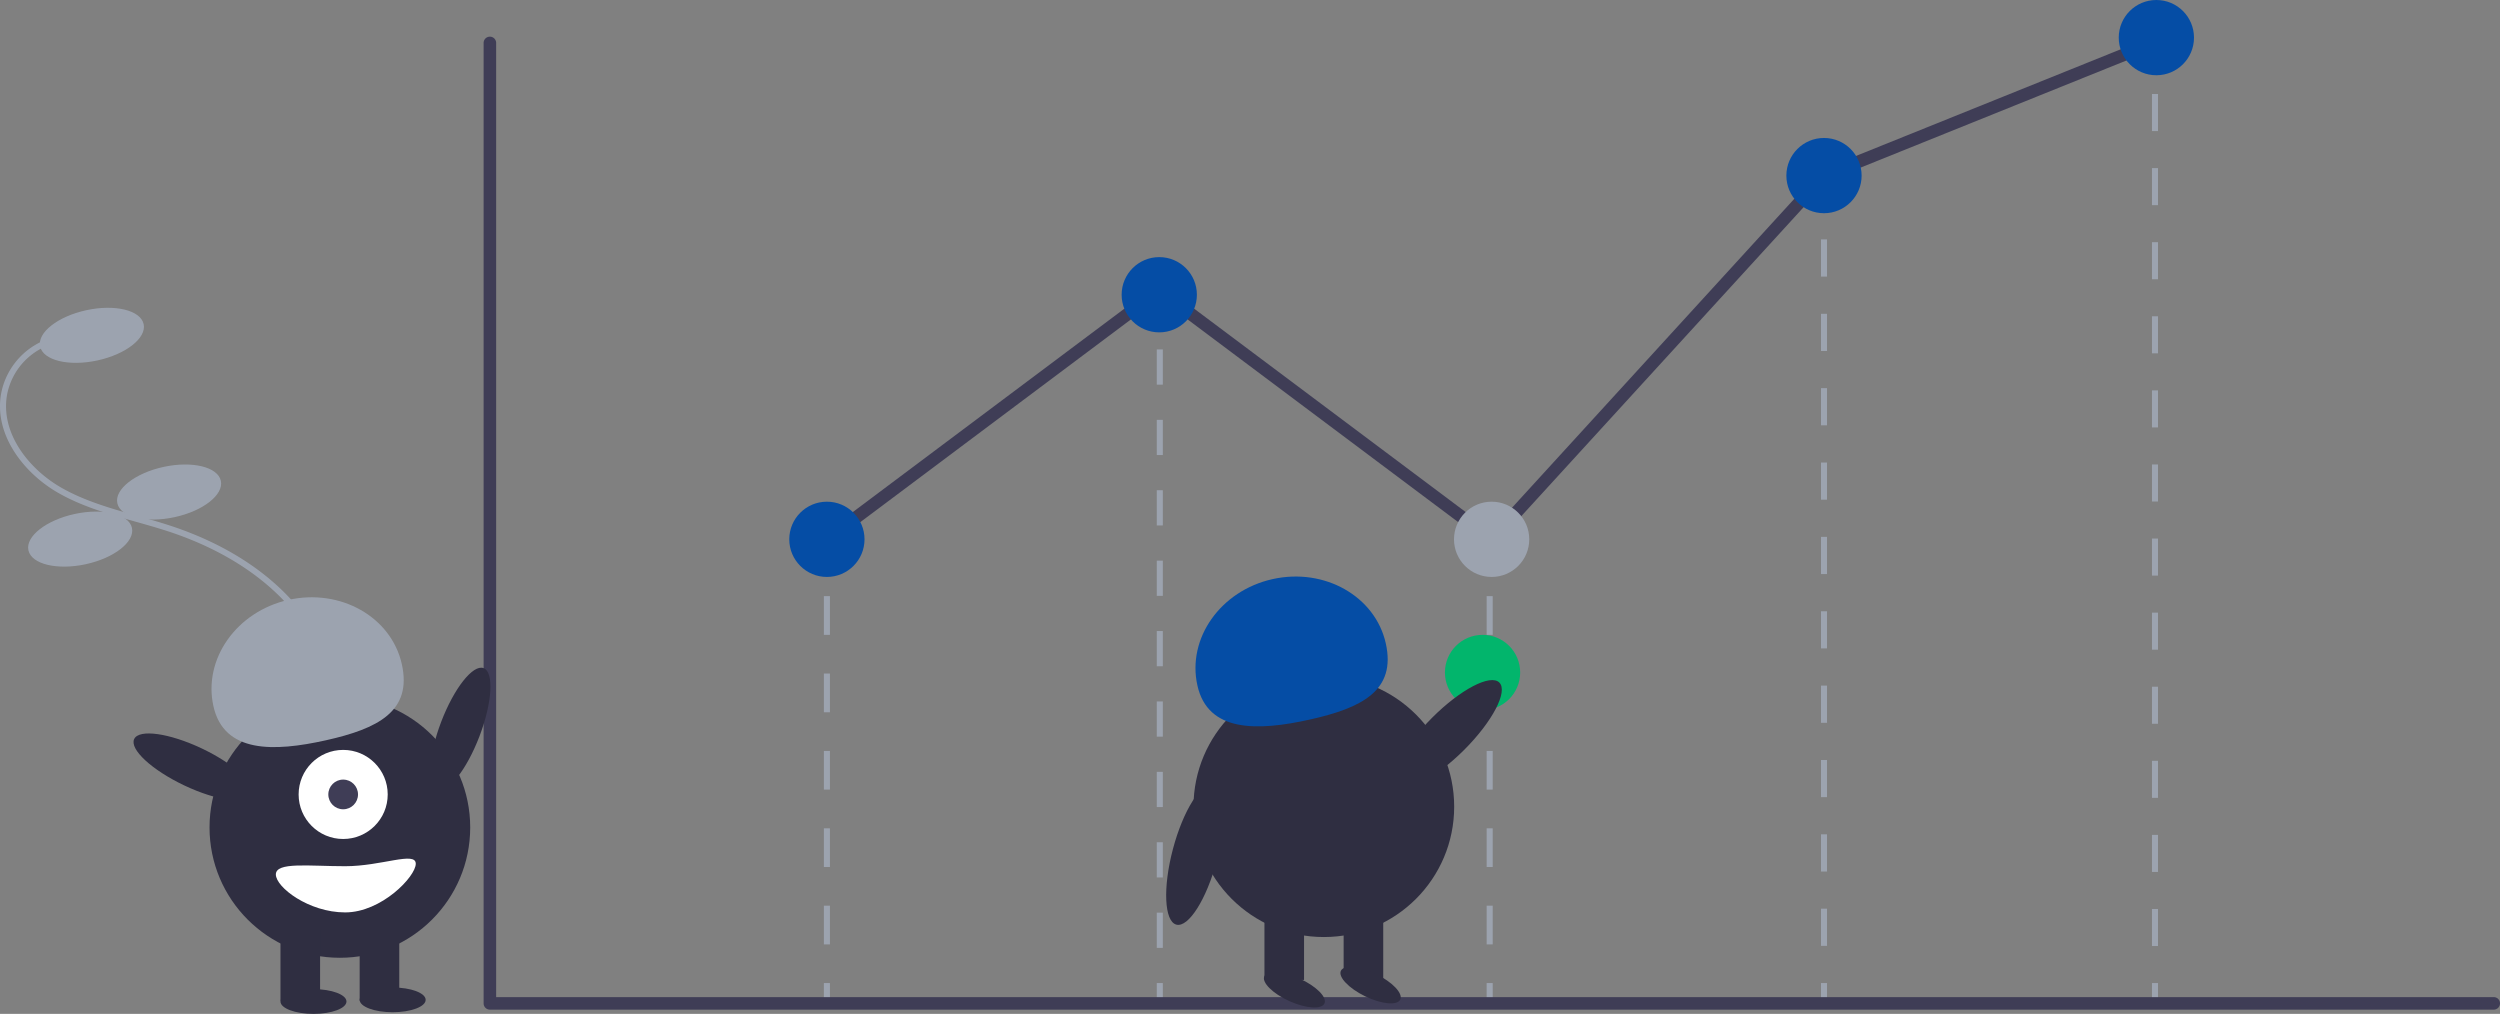 <svg xmlns="http://www.w3.org/2000/svg"
  xmlns:xlink="http://www.w3.org/1999/xlink" data-name="Layer 1" width="826.063" height="335.01" viewBox="0 0 826.063 335.01">
  <rect x="0" y="0" width="826.063" height="335.01" fill="#808080" stroke="none"/>
  <path d="M266.565,572.513l-1.301-1.518c11.009-9.435,24.711-21.177,29.839-36.697,5.056-15.299,1.253-33.769-9.925-48.202-9.512-12.284-24.201-21.957-42.477-27.974-3.605-1.187-7.348-2.241-10.967-3.261-8.749-2.464-17.796-5.013-25.809-9.671-11.035-6.415-21.059-19.016-18.575-32.706a23.856,23.856,0,0,1,17.156-18.508l.532,1.928a21.861,21.861,0,0,0-15.723,16.951c-2.308,12.722,7.183,24.541,17.615,30.606,7.793,4.53,16.716,7.044,25.346,9.474,3.64,1.025,7.405,2.086,11.051,3.286,18.656,6.142,33.675,16.048,43.432,28.648,11.579,14.952,15.504,34.132,10.243,50.055C291.699,550.974,277.763,562.917,266.565,572.513Z" transform="translate(-186.968 -282.495)" fill="#9ca3af"/>
  <ellipse cx="217.327" cy="393.296" rx="17.5" ry="8.5" transform="translate(-265.124 -227.729) rotate(-12.192)" fill="#9ca3af"/>
  <ellipse cx="242.838" cy="445.076" rx="17.5" ry="8.5" transform="translate(-275.484 -221.174) rotate(-12.192)" fill="#9ca3af"/>
  <ellipse cx="213.46" cy="460.631" rx="17.5" ry="8.5" transform="translate(-279.432 -227.027) rotate(-12.192)" fill="#9ca3af"/>
  <rect x="272.226" y="178.204" width="2" height="6" fill="#9ca3af"/>
  <path d="M461.194,594.539h-2V581.755h2Zm0-25.568h-2V556.187h2Zm0-25.568h-2V530.619h2Zm0-25.568h-2V505.05h2Zm0-25.568h-2V479.483h2Z" transform="translate(-186.968 -282.495)" fill="#9ca3af"/>
  <rect x="272.226" y="324.828" width="2" height="6" fill="#9ca3af"/>
  <rect x="491.226" y="178.204" width="2" height="6" fill="#9ca3af"/>
  <path d="M680.194,594.539h-2V581.755h2Zm0-25.568h-2V556.187h2Zm0-25.568h-2V530.619h2Zm0-25.568h-2V505.05h2Zm0-25.568h-2V479.483h2Z" transform="translate(-186.968 -282.495)" fill="#9ca3af"/>
  <rect x="491.226" y="324.828" width="2" height="6" fill="#9ca3af"/>
  <rect x="601.695" y="60.828" width="2" height="6" fill="#9ca3af"/>
  <path d="M790.664,595.037h-2V582.752h2Zm0-24.571h-2V558.18h2Zm0-24.572h-2V533.609h2Zm0-24.571h-2V509.037h2Zm0-24.571h-2V484.466h2Zm0-24.572h-2V459.894h2Zm0-24.571h-2V435.323h2Zm0-24.571h-2V410.752h2Zm0-24.572h-2V386.18h2Zm0-24.571h-2V361.609h2Z" transform="translate(-186.968 -282.495)" fill="#9ca3af"/>
  <rect x="601.695" y="324.828" width="2" height="6" fill="#9ca3af"/>
  <rect x="711.063" y="12.828" width="2" height="6" fill="#9ca3af"/>
  <path d="M900.032,595.083h-2V582.843h2Zm0-24.48h-2V558.363h2Zm0-24.48h-2V533.883h2Zm0-24.48h-2V509.403h2Zm0-24.48h-2V484.923h2Zm0-24.48h-2V460.443h2Zm0-24.48h-2V435.963h2Zm0-24.48h-2V411.483h2Zm0-24.48h-2V387.003h2Zm0-24.48h-2V362.523h2Zm0-24.48h-2V338.043h2Zm0-24.48h-2V313.563h2Z" transform="translate(-186.968 -282.495)" fill="#9ca3af"/>
  <rect x="711.063" y="324.828" width="2" height="6" fill="#9ca3af"/>
  <rect x="382.226" y="97.828" width="2" height="6" fill="#9ca3af"/>
  <path d="M571.194,595.692h-2V584.06h2Zm0-23.263h-2V560.797h2Zm0-23.263h-2V537.534h2Zm0-23.263h-2V514.271h2Zm0-23.263h-2V491.008h2Zm0-23.263h-2V467.744h2Zm0-23.263h-2V444.481h2Zm0-23.263h-2V421.218h2Zm0-23.263h-2V397.955h2Z" transform="translate(-186.968 -282.495)" fill="#9ca3af"/>
  <rect x="382.226" y="324.828" width="2" height="6" fill="#9ca3af"/>
  <path d="M1010.96,616.109H348.839a2.072,2.072,0,0,1-2.072-2.072V296.682a2.072,2.072,0,0,1,4.144,0V611.965h660.049a2.072,2.072,0,1,1,0,4.144Z" transform="translate(-186.968 -282.495)" fill="#3f3d56"/>
  <polygon points="493.134 180.989 383.049 98.534 274.468 179.862 271.983 176.545 383.049 93.355 492.61 175.418 601.484 56.274 601.921 56.097 711.744 11.848 713.293 15.693 603.907 59.765 493.134 180.989" fill="#3f3d56"/>
  <circle cx="273.226" cy="178.204" r="12.433" fill="#054da5"/>
  <circle cx="383.049" cy="97.39" r="12.433" fill="#054da5"/>
  <circle cx="492.872" cy="178.204" r="12.433" fill="#9ca3af"/>
  <circle cx="489.872" cy="222.204" r="12.433" fill="#02b56c"/>
  <circle cx="602.695" cy="58.02" r="12.433" fill="#054da5"/>
  <circle cx="712.518" cy="12.433" r="12.433" fill="#054da5"/>
  <ellipse cx="339.077" cy="523.38" rx="21.534" ry="6.76" transform="translate(-457.838 370.753) rotate(-69.082)" fill="#2f2e41"/>
  <circle cx="112.301" cy="273.407" r="43.067" fill="#2f2e41"/>
  <rect x="92.676" y="307.207" width="13.084" height="23.442" fill="#2f2e41"/>
  <rect x="118.843" y="307.207" width="13.084" height="23.442" fill="#2f2e41"/>
  <ellipse cx="103.579" cy="330.921" rx="10.903" ry="4.089" fill="#2f2e41"/>
  <ellipse cx="129.746" cy="330.376" rx="10.903" ry="4.089" fill="#2f2e41"/>
  <circle cx="113.391" cy="262.504" r="14.719" fill="#fff"/>
  <circle cx="113.391" cy="262.504" r="4.906" fill="#3f3d56"/>
  <path d="M257.493,515.851c-3.477-15.574,7.639-31.31,24.829-35.149s33.944,5.675,37.422,21.249-7.915,21.318-25.105,25.156S260.97,531.425,257.493,515.851Z" transform="translate(-186.968 -282.495)" fill="#9ca3af"/>
  <ellipse cx="250.761" cy="535.919" rx="6.76" ry="21.534" transform="translate(-527.883 250.337) rotate(-64.626)" fill="#2f2e41"/>
  <path d="M278.115,571.439c0,4.215,10.853,12.539,22.897,12.539s23.335-11.867,23.335-16.082-11.292.818-23.335.818S278.115,567.224,278.115,571.439Z" transform="translate(-186.968 -282.495)" fill="#fff"/>
  <circle cx="437.431" cy="266.554" r="43.067" fill="#2f2e41"/>
  <rect x="417.805" y="300.353" width="13.084" height="23.442" fill="#2f2e41"/>
  <rect x="443.972" y="300.353" width="13.084" height="23.442" fill="#2f2e41"/>
  <ellipse cx="614.676" cy="609.563" rx="4.089" ry="10.903" transform="translate(-380.989 635.942) rotate(-65.665)" fill="#2f2e41"/>
  <ellipse cx="639.844" cy="608.018" rx="4.089" ry="10.903" transform="translate(-373.544 635.548) rotate(-64.102)" fill="#2f2e41"/>
  <path d="M582.622,508.997c-3.477-15.574,7.639-31.31,24.829-35.149s33.944,5.675,37.422,21.249-7.915,21.318-25.105,25.156S586.1,524.571,582.622,508.997Z" transform="translate(-186.968 -282.495)" fill="#054da5"/>
  <ellipse cx="665.503" cy="524.928" rx="23.892" ry="7.501" transform="translate(-363.189 342.159) rotate(-45.022)" fill="#2f2e41"/>
  <ellipse cx="581.797" cy="564.928" rx="23.892" ry="7.501" transform="translate(-300.436 699.85) rotate(-75.137)" fill="#2f2e41"/>
</svg>